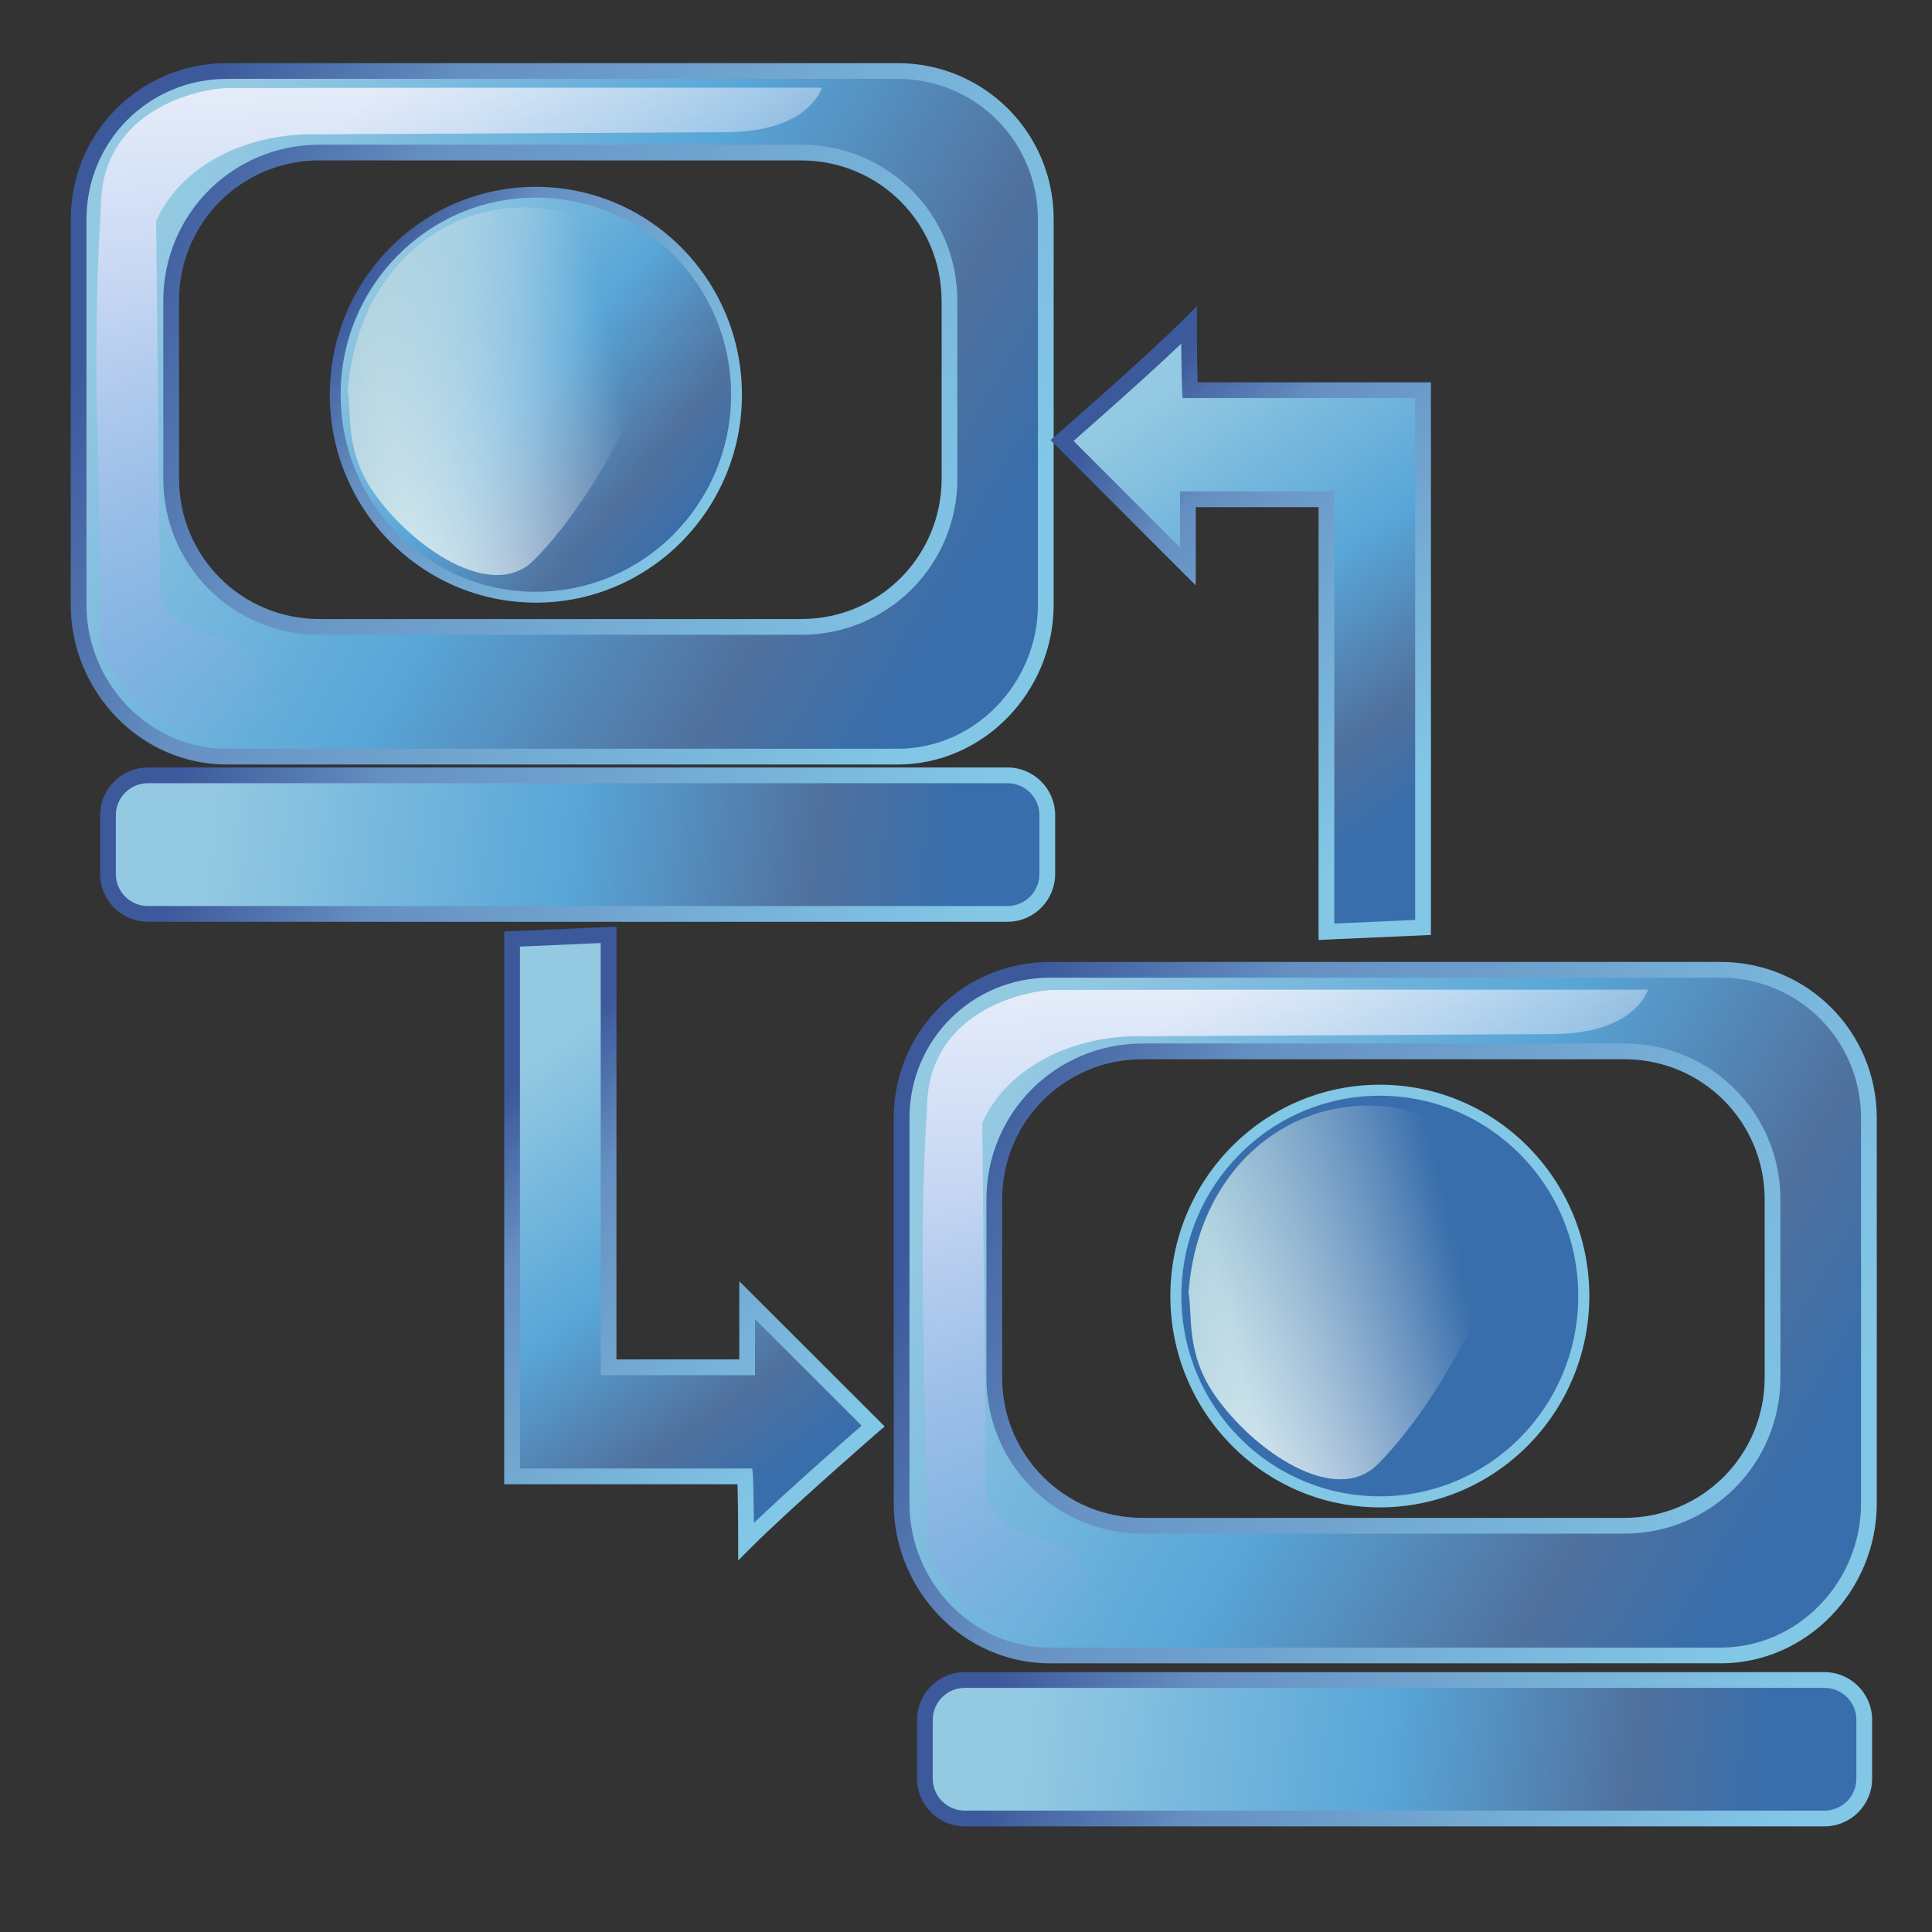 <?xml version="1.0" encoding="UTF-8" standalone="no"?>
<svg
   xmlns:dc="http://purl.org/dc/elements/1.1/"
   xmlns:cc="http://creativecommons.org/ns#"
   xmlns:rdf="http://www.w3.org/1999/02/22-rdf-syntax-ns#"
   xmlns:svg="http://www.w3.org/2000/svg"
   xmlns="http://www.w3.org/2000/svg"
   xmlns:xlink="http://www.w3.org/1999/xlink"
   xmlns:sodipodi="http://sodipodi.sourceforge.net/DTD/sodipodi-0.dtd"
   xmlns:inkscape="http://www.inkscape.org/namespaces/inkscape"
   xml:space="preserve"
   width="256"
   height="256"
   style="fill-rule:evenodd"
   viewBox="0 0 256 256"
   id="svg2"
   version="1.1"
   inkscape:version="0.48.3.1 r9886"
   sodipodi:docname="network-transmit-receive.svg"><rect x="0" y="0" width="256" height="256" fill="#333333" stroke="none"/><sodipodi:namedview
   pagecolor="#ffffff"
   bordercolor="#666666"
   borderopacity="1"
   objecttolerance="10"
   gridtolerance="10"
   guidetolerance="10"
   inkscape:pageopacity="0"
   inkscape:pageshadow="2"
   inkscape:window-width="1918"
   inkscape:window-height="1032"
   id="namedview111"
   showgrid="false"
   inkscape:zoom="2.2250293"
   inkscape:cx="150"
   inkscape:cy="150"
   inkscape:window-x="0"
   inkscape:window-y="25"
   inkscape:window-maximized="1"
   inkscape:current-layer="svg2" />
 <defs
   id="defs4"><style
   type="text/css"
   id="style6">
   
    .fil17 {fill:url(#id8)}
    .fil16 {fill:url(#id9)}
    .fil4 {fill:url(#id10)}
    .fil6 {fill:url(#id11)}
    .fil0 {fill:url(#id12)}
    .fil2 {fill:url(#id13)}
    .fil12 {fill:url(#id14)}
    .fil14 {fill:url(#id15)}
    .fil15 {fill:url(#id16)}
    .fil10 {fill:url(#id17)}
    .fil8 {fill:url(#id18)}
    .fil5 {fill:url(#id19);fill-rule:nonzero}
    .fil7 {fill:url(#id20);fill-rule:nonzero}
    .fil1 {fill:url(#id21);fill-rule:nonzero}
    .fil3 {fill:url(#id22);fill-rule:nonzero}
    .fil13 {fill:url(#id23);fill-rule:nonzero}
    .fil11 {fill:url(#id24);fill-rule:nonzero}
    .fil9 {fill:url(#id25);fill-rule:nonzero}
   
  </style><mask
   id="id0">
  <linearGradient
   id="id1"
   gradientUnits="userSpaceOnUse"
   x1="68.707"
   y1="67.729"
   x2="86.781"
   y2="63.479">
   <stop
   offset="0"
   style="stop-opacity:1; stop-color:white"
   id="stop10" />
   <stop
   offset="1"
   style="stop-opacity:0; stop-color:white"
   id="stop12" />
  </linearGradient>
      <rect
   style="fill:url(#id1)"
   x="63.427"
   y="49.295"
   width="28.634"
   height="32.618"
   id="rect14" />
     </mask><mask
   id="id2">
  <linearGradient
   id="id3"
   gradientUnits="userSpaceOnUse"
   x1="198.135"
   y1="205.957"
   x2="216.209"
   y2="201.708">
   <stop
   offset="0"
   style="stop-opacity:1; stop-color:white"
   id="stop18" />
   <stop
   offset="1"
   style="stop-opacity:0; stop-color:white"
   id="stop20" />
  </linearGradient>
      <rect
   style="fill:url(#id3)"
   x="192.855"
   y="187.523"
   width="28.634"
   height="32.618"
   id="rect22" />
     </mask><mask
   id="id4">
  <linearGradient
   id="id5"
   gradientUnits="userSpaceOnUse"
   x1="154.311"
   y1="181.087"
   x2="194.094"
   y2="231.006">
   <stop
   offset="0"
   style="stop-opacity:1; stop-color:white"
   id="stop26" />
   <stop
   offset="0.651"
   style="stop-opacity:0.502; stop-color:white"
   id="stop28" />
   <stop
   offset="1"
   style="stop-opacity:0; stop-color:white"
   id="stop30" />
  </linearGradient>
     <rect
   style="fill:url(#id5)"
   x="96.58"
   y="153.595"
   width="155.244"
   height="104.904"
   id="rect32" />
    </mask><mask
   id="id6">
  <linearGradient
   id="id7"
   gradientUnits="userSpaceOnUse"
   x1="27.614"
   y1="42.766"
   x2="67.396"
   y2="92.685">
   <stop
   offset="0"
   style="stop-opacity:1; stop-color:white"
   id="stop36" />
   <stop
   offset="0.651"
   style="stop-opacity:0.502; stop-color:white"
   id="stop38" />
   <stop
   offset="1"
   style="stop-opacity:0; stop-color:white"
   id="stop40" />
  </linearGradient>
     <rect
   style="fill:url(#id7)"
   x="-30.115"
   y="15.274"
   width="155.242"
   height="104.904"
   id="rect42" />
    </mask><linearGradient
   id="id8"
   gradientUnits="userSpaceOnUse"
   x1="44.957"
   y1="16.55"
   x2="50.054"
   y2="118.902">
   <stop
   offset="0"
   style="stop-color:#E7EEFA"
   id="stop45" />
   <stop
   offset="1"
   style="stop-color:#7DA2E3"
   id="stop47" />
  </linearGradient><linearGradient
   id="id9"
   gradientUnits="userSpaceOnUse"
   xlink:href="#id8"
   x1="171.654"
   y1="154.871"
   x2="176.751"
   y2="257.223">
  </linearGradient><linearGradient
   id="id10"
   gradientUnits="userSpaceOnUse"
   x1="30.762"
   y1="128.526"
   x2="143.509"
   y2="142.256">
   <stop
   offset="0"
   style="stop-color:#94C9E2"
   id="stop51" />
   <stop
   offset="0.49"
   style="stop-color:#58A6D8"
   id="stop53" />
   <stop
   offset="0.82"
   style="stop-color:#50719E"
   id="stop55" />
   <stop
   offset="1"
   style="stop-color:#386EAB"
   id="stop57" />
  </linearGradient><linearGradient
   id="id11"
   gradientUnits="userSpaceOnUse"
   xlink:href="#id10"
   x1="156.089"
   y1="267.303"
   x2="268.842"
   y2="281.039">
  </linearGradient><linearGradient
   id="id12"
   gradientUnits="userSpaceOnUse"
   xlink:href="#id10"
   x1="26.914"
   y1="35.43"
   x2="142.625"
   y2="103.169">
  </linearGradient><linearGradient
   id="id13"
   gradientUnits="userSpaceOnUse"
   xlink:href="#id10"
   x1="153.175"
   y1="173.318"
   x2="268.899"
   y2="241.062">
  </linearGradient><linearGradient
   id="id14"
   gradientUnits="userSpaceOnUse"
   xlink:href="#id10"
   x1="68.464"
   y1="56.152"
   x2="93.061"
   y2="76.649">
  </linearGradient><linearGradient
   id="id15"
   gradientUnits="userSpaceOnUse"
   x1="66.728"
   y1="62.76"
   x2="88.76"
   y2="68.448">
   <stop
   offset="0"
   style="stop-color:#B3D5E1"
   id="stop64" />
   <stop
   offset="1"
   style="stop-color:white"
   id="stop66" />
  </linearGradient><linearGradient
   id="id16"
   gradientUnits="userSpaceOnUse"
   xlink:href="#id15"
   x1="196.156"
   y1="200.988"
   x2="218.188"
   y2="206.676">
  </linearGradient><linearGradient
   id="id17"
   gradientUnits="userSpaceOnUse"
   xlink:href="#id10"
   x1="167.694"
   y1="72.464"
   x2="210.594"
   y2="131.978">
  </linearGradient><linearGradient
   id="id18"
   gradientUnits="userSpaceOnUse"
   xlink:href="#id10"
   x1="83.326"
   y1="166.007"
   x2="126.225"
   y2="225.521">
  </linearGradient><linearGradient
   id="id19"
   gradientUnits="userSpaceOnUse"
   x1="149.042"
   y1="141.701"
   x2="25.228"
   y2="129.083">
   <stop
   offset="0"
   style="stop-color:#82C7E6"
   id="stop72" />
   <stop
   offset="0.741"
   style="stop-color:#6690C2"
   id="stop74" />
   <stop
   offset="1"
   style="stop-color:#3C599B"
   id="stop76" />
  </linearGradient><linearGradient
   id="id20"
   gradientUnits="userSpaceOnUse"
   xlink:href="#id19"
   x1="274.377"
   y1="280.48"
   x2="150.555"
   y2="267.864">
  </linearGradient><linearGradient
   id="id21"
   gradientUnits="userSpaceOnUse"
   xlink:href="#id19"
   x1="149.377"
   y1="98.38"
   x2="20.161"
   y2="40.219">
  </linearGradient><linearGradient
   id="id22"
   gradientUnits="userSpaceOnUse"
   xlink:href="#id19"
   x1="275.651"
   y1="236.271"
   x2="146.421"
   y2="178.113">
  </linearGradient><linearGradient
   id="id23"
   gradientUnits="userSpaceOnUse"
   xlink:href="#id19"
   x1="94.727"
   y1="75.287"
   x2="66.796"
   y2="57.514">
  </linearGradient><linearGradient
   id="id24"
   gradientUnits="userSpaceOnUse"
   xlink:href="#id19"
   x1="214.037"
   y1="127.856"
   x2="163.686"
   y2="74.941">
  </linearGradient><linearGradient
   id="id25"
   gradientUnits="userSpaceOnUse"
   xlink:href="#id19"
   x1="130.236"
   y1="223.05"
   x2="79.878"
   y2="170.135">
  </linearGradient><linearGradient
   inkscape:collect="always"
   xlink:href="#id10"
   id="linearGradient3090"
   gradientUnits="userSpaceOnUse"
   x1="30.762"
   y1="128.526"
   x2="143.509"
   y2="142.256" /><linearGradient
   inkscape:collect="always"
   xlink:href="#id19"
   id="linearGradient3092"
   gradientUnits="userSpaceOnUse"
   x1="149.042"
   y1="141.701"
   x2="25.228"
   y2="129.083" /><linearGradient
   inkscape:collect="always"
   xlink:href="#id10"
   id="linearGradient3094"
   gradientUnits="userSpaceOnUse"
   x1="68.464"
   y1="56.152"
   x2="93.061"
   y2="76.649" /><linearGradient
   inkscape:collect="always"
   xlink:href="#id19"
   id="linearGradient3096"
   gradientUnits="userSpaceOnUse"
   x1="94.727"
   y1="75.287"
   x2="66.796"
   y2="57.514" /><linearGradient
   inkscape:collect="always"
   xlink:href="#id15"
   id="linearGradient3098"
   gradientUnits="userSpaceOnUse"
   x1="66.728"
   y1="62.76"
   x2="88.76"
   y2="68.448" /><linearGradient
   inkscape:collect="always"
   xlink:href="#id8"
   id="linearGradient3100"
   gradientUnits="userSpaceOnUse"
   x1="44.957"
   y1="16.55"
   x2="50.054"
   y2="118.902" />
  
  
 <linearGradient
   inkscape:collect="always"
   xlink:href="#id10"
   id="linearGradient3106"
   gradientUnits="userSpaceOnUse"
   x1="26.914"
   y1="35.43"
   x2="142.625"
   y2="103.169" /><linearGradient
   inkscape:collect="always"
   xlink:href="#id19"
   id="linearGradient3108"
   gradientUnits="userSpaceOnUse"
   x1="149.377"
   y1="98.38"
   x2="20.161"
   y2="40.219" /><linearGradient
   inkscape:collect="always"
   xlink:href="#id10"
   id="linearGradient3110"
   gradientUnits="userSpaceOnUse"
   x1="153.175"
   y1="173.318"
   x2="268.899"
   y2="241.062" /><linearGradient
   inkscape:collect="always"
   xlink:href="#id19"
   id="linearGradient3112"
   gradientUnits="userSpaceOnUse"
   x1="275.651"
   y1="236.271"
   x2="146.421"
   y2="178.113" /><linearGradient
   inkscape:collect="always"
   xlink:href="#id10"
   id="linearGradient3114"
   gradientUnits="userSpaceOnUse"
   x1="30.762"
   y1="128.526"
   x2="143.509"
   y2="142.256" /><linearGradient
   inkscape:collect="always"
   xlink:href="#id19"
   id="linearGradient3116"
   gradientUnits="userSpaceOnUse"
   x1="149.042"
   y1="141.701"
   x2="25.228"
   y2="129.083" /><linearGradient
   inkscape:collect="always"
   xlink:href="#id10"
   id="linearGradient3118"
   gradientUnits="userSpaceOnUse"
   x1="156.089"
   y1="267.303"
   x2="268.842"
   y2="281.039" /><linearGradient
   inkscape:collect="always"
   xlink:href="#id19"
   id="linearGradient3120"
   gradientUnits="userSpaceOnUse"
   x1="274.377"
   y1="280.48"
   x2="150.555"
   y2="267.864" /><linearGradient
   inkscape:collect="always"
   xlink:href="#id10"
   id="linearGradient3122"
   gradientUnits="userSpaceOnUse"
   x1="83.326"
   y1="166.007"
   x2="126.225"
   y2="225.521" /><linearGradient
   inkscape:collect="always"
   xlink:href="#id19"
   id="linearGradient3124"
   gradientUnits="userSpaceOnUse"
   x1="130.236"
   y1="223.05"
   x2="79.878"
   y2="170.135" /><linearGradient
   inkscape:collect="always"
   xlink:href="#id10"
   id="linearGradient3126"
   gradientUnits="userSpaceOnUse"
   x1="167.694"
   y1="72.464"
   x2="210.594"
   y2="131.978" /><linearGradient
   inkscape:collect="always"
   xlink:href="#id19"
   id="linearGradient3128"
   gradientUnits="userSpaceOnUse"
   x1="214.037"
   y1="127.856"
   x2="163.686"
   y2="74.941" /><linearGradient
   inkscape:collect="always"
   xlink:href="#id10"
   id="linearGradient3130"
   gradientUnits="userSpaceOnUse"
   x1="68.464"
   y1="56.152"
   x2="93.061"
   y2="76.649" /><linearGradient
   inkscape:collect="always"
   xlink:href="#id19"
   id="linearGradient3132"
   gradientUnits="userSpaceOnUse"
   x1="94.727"
   y1="75.287"
   x2="66.796"
   y2="57.514" /><linearGradient
   inkscape:collect="always"
   xlink:href="#id15"
   id="linearGradient3134"
   gradientUnits="userSpaceOnUse"
   x1="66.728"
   y1="62.76"
   x2="88.76"
   y2="68.448" /><linearGradient
   inkscape:collect="always"
   xlink:href="#id10"
   id="linearGradient3136"
   gradientUnits="userSpaceOnUse"
   x1="68.464"
   y1="56.152"
   x2="93.061"
   y2="76.649" /><linearGradient
   inkscape:collect="always"
   xlink:href="#id19"
   id="linearGradient3138"
   gradientUnits="userSpaceOnUse"
   x1="94.727"
   y1="75.287"
   x2="66.796"
   y2="57.514" /><linearGradient
   inkscape:collect="always"
   xlink:href="#id15"
   id="linearGradient3140"
   gradientUnits="userSpaceOnUse"
   x1="196.156"
   y1="200.988"
   x2="218.188"
   y2="206.676" /><linearGradient
   inkscape:collect="always"
   xlink:href="#id8"
   id="linearGradient3142"
   gradientUnits="userSpaceOnUse"
   x1="171.654"
   y1="154.871"
   x2="176.751"
   y2="257.223" /><linearGradient
   inkscape:collect="always"
   xlink:href="#id8"
   id="linearGradient3144"
   gradientUnits="userSpaceOnUse"
   x1="44.957"
   y1="16.55"
   x2="50.054"
   y2="118.902" />
   
   
   
   
   
   
   
   
   
   
   
   
   
   
   
   
  <linearGradient
   inkscape:collect="always"
   xlink:href="#id19"
   id="linearGradient3157"
   gradientUnits="userSpaceOnUse"
   x1="214.037"
   y1="127.856"
   x2="163.686"
   y2="74.941"
   gradientTransform="matrix(0.864,0,0,0.864,1.277,-5.023)" /><linearGradient
   inkscape:collect="always"
   xlink:href="#id10"
   id="linearGradient3160"
   gradientUnits="userSpaceOnUse"
   x1="167.694"
   y1="72.464"
   x2="210.594"
   y2="131.978"
   gradientTransform="matrix(0.864,0,0,0.864,1.277,-5.023)" /><linearGradient
   inkscape:collect="always"
   xlink:href="#id19"
   id="linearGradient3163"
   gradientUnits="userSpaceOnUse"
   x1="130.236"
   y1="223.05"
   x2="79.878"
   y2="170.135"
   gradientTransform="matrix(0.864,0,0,0.864,1.277,-5.023)" /><linearGradient
   inkscape:collect="always"
   xlink:href="#id10"
   id="linearGradient3166"
   gradientUnits="userSpaceOnUse"
   x1="83.326"
   y1="166.007"
   x2="126.225"
   y2="225.521"
   gradientTransform="matrix(0.864,0,0,0.864,1.277,-5.023)" /><linearGradient
   inkscape:collect="always"
   xlink:href="#id19"
   id="linearGradient3169"
   gradientUnits="userSpaceOnUse"
   x1="274.377"
   y1="280.48"
   x2="150.555"
   y2="267.864"
   gradientTransform="matrix(0.864,0,0,0.864,1.277,-5.023)" /><linearGradient
   inkscape:collect="always"
   xlink:href="#id10"
   id="linearGradient3172"
   gradientUnits="userSpaceOnUse"
   x1="156.089"
   y1="267.303"
   x2="268.842"
   y2="281.039"
   gradientTransform="matrix(0.864,0,0,0.864,1.277,-5.023)" /><linearGradient
   inkscape:collect="always"
   xlink:href="#id19"
   id="linearGradient3175"
   gradientUnits="userSpaceOnUse"
   x1="149.042"
   y1="141.701"
   x2="25.228"
   y2="129.083"
   gradientTransform="matrix(0.864,0,0,0.864,1.277,-5.023)" /><linearGradient
   inkscape:collect="always"
   xlink:href="#id10"
   id="linearGradient3178"
   gradientUnits="userSpaceOnUse"
   x1="30.762"
   y1="128.526"
   x2="143.509"
   y2="142.256"
   gradientTransform="matrix(0.864,0,0,0.864,1.277,-5.023)" /><linearGradient
   inkscape:collect="always"
   xlink:href="#id19"
   id="linearGradient3181"
   gradientUnits="userSpaceOnUse"
   x1="275.651"
   y1="236.271"
   x2="146.421"
   y2="178.113"
   gradientTransform="matrix(0.864,0,0,0.864,1.277,-5.023)" /><linearGradient
   inkscape:collect="always"
   xlink:href="#id10"
   id="linearGradient3184"
   gradientUnits="userSpaceOnUse"
   x1="153.175"
   y1="173.318"
   x2="268.899"
   y2="241.062"
   gradientTransform="matrix(0.864,0,0,0.864,1.277,-5.023)" /><linearGradient
   inkscape:collect="always"
   xlink:href="#id19"
   id="linearGradient3187"
   gradientUnits="userSpaceOnUse"
   x1="149.377"
   y1="98.38"
   x2="20.161"
   y2="40.219"
   gradientTransform="matrix(0.864,0,0,0.864,1.277,-5.023)" /><linearGradient
   inkscape:collect="always"
   xlink:href="#id10"
   id="linearGradient3190"
   gradientUnits="userSpaceOnUse"
   x1="26.914"
   y1="35.43"
   x2="142.625"
   y2="103.169"
   gradientTransform="matrix(0.864,0,0,0.864,1.277,-5.023)" /><linearGradient
   inkscape:collect="always"
   xlink:href="#id10"
   id="linearGradient3192"
   gradientUnits="userSpaceOnUse"
   x1="68.464"
   y1="56.152"
   x2="93.061"
   y2="76.649" /><linearGradient
   inkscape:collect="always"
   xlink:href="#id19"
   id="linearGradient3194"
   gradientUnits="userSpaceOnUse"
   x1="94.727"
   y1="75.287"
   x2="66.796"
   y2="57.514" /><linearGradient
   inkscape:collect="always"
   xlink:href="#id15"
   id="linearGradient3196"
   gradientUnits="userSpaceOnUse"
   x1="66.728"
   y1="62.76"
   x2="88.76"
   y2="68.448" /><linearGradient
   inkscape:collect="always"
   xlink:href="#id10"
   id="linearGradient3198"
   gradientUnits="userSpaceOnUse"
   x1="68.464"
   y1="56.152"
   x2="93.061"
   y2="76.649" /><linearGradient
   inkscape:collect="always"
   xlink:href="#id19"
   id="linearGradient3200"
   gradientUnits="userSpaceOnUse"
   x1="94.727"
   y1="75.287"
   x2="66.796"
   y2="57.514" /><linearGradient
   inkscape:collect="always"
   xlink:href="#id15"
   id="linearGradient3202"
   gradientUnits="userSpaceOnUse"
   x1="196.156"
   y1="200.988"
   x2="218.188"
   y2="206.676" /></defs>
 <path
   id="_147992448"
   class="fil0"
   d="m 42.324,20.214 63.844,0 c 10.887,0 19.643,8.746 19.643,19.643 l 0.003,23.569 c 0,10.892 -8.758,19.644 -19.645,19.644 l -63.844,0 c -10.894,0 -19.644,-8.752 -19.644,-19.644 l 0,-23.569 c 0,-10.899 8.75,-19.641 19.644,-19.643 z M 30.045,9.406 c -10.897,0 -19.629,8.754 -19.629,19.644 l 0,51.072 c 0,10.899 8.732,20.135 19.626,20.135 l 88.885,0 c 10.894,0 19.644,-9.236 19.644,-20.135 l 0,-51.072 c 0,-10.89 -8.75,-19.642 -19.644,-19.642 l -88.883,-0.002 z"
   inkscape:connector-curvature="0"
   style="fill:url(#linearGradient3190)" /><path
   id="_141786496"
   class="fil1"
   d="m 42.324,19.171 63.842,0 c 5.734,0 10.906,2.304 14.646,6.043 3.737,3.737 6.042,8.909 6.042,14.643 l -0.005,0 0.003,23.569 0.005,0 c 0,5.732 -2.306,10.905 -6.044,14.643 -3.739,3.738 -8.914,6.044 -14.646,6.044 l -63.842,0 c -5.735,0 -10.908,-2.305 -14.645,-6.042 C 23.942,74.333 21.638,69.161 21.638,63.426 l 0,-23.569 c 0,-5.737 2.304,-10.908 6.04,-14.645 3.735,-3.735 8.909,-6.037 14.647,-6.038 l 0,-0.004 z m 63.842,2.086 -63.842,0 0,-0.005 c -5.155,0.001 -9.809,2.074 -13.171,5.437 -3.359,3.358 -5.43,8.009 -5.43,13.168 l 0,23.569 c 0,5.157 2.072,9.809 5.431,13.169 3.359,3.359 8.011,5.431 13.169,5.431 l 63.842,0 c 5.156,0 9.809,-2.072 13.171,-5.432 3.361,-3.361 5.433,-8.012 5.433,-13.168 l 0.003,0 -0.003,-23.569 -0.005,0 c 0,-5.159 -2.072,-9.809 -5.431,-13.168 -3.361,-3.361 -8.012,-5.432 -13.169,-5.432 z M 30.046,10.45 c -5.161,0 -9.807,2.069 -13.159,5.425 -3.359,3.361 -5.427,8.015 -5.427,13.175 l 0,51.072 c 0,5.205 2.098,10.011 5.498,13.498 3.349,3.436 7.966,5.595 13.086,5.595 l 88.885,0 c 5.123,0 9.744,-2.16 13.097,-5.597 3.404,-3.487 5.504,-8.292 5.504,-13.496 l 0,-51.072 c 0,-5.157 -2.072,-9.808 -5.432,-13.167 -3.359,-3.359 -8.01,-5.431 -13.168,-5.431 l 0,-0.004 -88.883,-0.002 0,0.004 z m -14.635,3.958 c 3.736,-3.739 8.904,-6.044 14.635,-6.044 l 0,0.004 88.883,0.004 0,-0.005 c 5.735,0 10.906,2.304 14.645,6.042 3.737,3.737 6.042,8.909 6.042,14.642 l 0,51.072 c 0,5.761 -2.328,11.082 -6.099,14.947 -3.733,3.828 -8.881,6.232 -14.587,6.232 l -88.885,0 c -5.705,0 -10.848,-2.404 -14.578,-6.23 C 11.698,91.206 9.373,85.885 9.373,80.123 l 0,-51.072 c 0,-5.731 2.301,-10.904 6.037,-14.642 z"
   inkscape:connector-curvature="0"
   style="fill:url(#linearGradient3187);fill-rule:nonzero" /><path
   id="_146415520"
   class="fil2"
   d="m 151.392,139.311 63.835,0 c 10.894,0 19.644,8.746 19.644,19.643 l 0,23.569 c 0,10.897 -8.75,19.647 -19.647,19.647 l -63.833,0 c -10.904,0 -19.644,-8.75 -19.644,-19.647 l 0,-23.569 c 0,-10.897 8.74,-19.641 19.644,-19.643 z m -12.281,-10.805 c -10.894,0 -19.644,8.751 -19.644,19.643 l 0,51.067 c 0,10.904 8.75,20.143 19.644,20.143 l 88.885,-0.003 c 10.885,0 19.644,-9.234 19.644,-20.138 l 0,-51.072 c 0,-10.89 -8.759,-19.641 -19.647,-19.641 l -88.883,0 z"
   inkscape:connector-curvature="0"
   style="fill:url(#linearGradient3184)" /><path
   id="_146022640"
   class="fil3"
   d="m 151.392,138.267 63.836,0 c 5.735,0 10.908,2.304 14.645,6.042 3.737,3.737 6.041,8.909 6.041,14.645 l 0,23.569 c 0,5.737 -2.304,10.91 -6.042,14.648 -3.737,3.738 -8.91,6.042 -14.647,6.042 l -63.833,0 c -5.74,0 -10.91,-2.304 -14.646,-6.04 -3.738,-3.739 -6.041,-8.914 -6.041,-14.651 l 0,-23.569 c 0,-5.737 2.303,-10.909 6.04,-14.647 3.733,-3.732 8.906,-6.035 14.647,-6.035 l 0,-0.005 z m 63.836,2.086 -63.836,0 0,-0.003 c -5.159,0 -9.81,2.073 -13.172,5.433 -3.359,3.358 -5.429,8.011 -5.429,13.171 l 0,23.569 c 0,5.161 2.071,9.814 5.43,13.174 3.358,3.359 8.009,5.43 13.171,5.43 l 63.833,0 c 5.161,0 9.811,-2.072 13.172,-5.431 3.361,-3.361 5.431,-8.012 5.431,-13.173 l 0,-23.569 c 0,-5.16 -2.072,-9.81 -5.43,-13.169 -3.361,-3.359 -8.011,-5.431 -13.169,-5.431 z m -76.118,-10.805 c -5.159,0 -9.81,2.073 -13.169,5.431 -3.359,3.361 -5.431,8.012 -5.431,13.169 l 0,51.067 c 0,5.206 2.102,10.012 5.503,13.502 3.353,3.438 7.975,5.598 13.098,5.598 l 0,0.003 88.885,-0.003 0,-0.003 c 5.119,0 9.743,-2.159 13.097,-5.6 3.401,-3.487 5.504,-8.291 5.504,-13.496 l 0,-51.071 c 0,-5.156 -2.073,-9.807 -5.433,-13.166 -3.362,-3.361 -8.013,-5.433 -13.169,-5.433 l -88.883,0 z m -14.645,3.956 c 3.737,-3.737 8.91,-6.042 14.645,-6.042 l 88.883,0 c 5.732,0 10.906,2.306 14.645,6.044 3.738,3.737 6.044,8.909 6.044,14.641 l 0,51.071 c 0,5.762 -2.329,11.082 -6.099,14.947 -3.735,3.829 -8.885,6.234 -14.587,6.234 l 0,-0.005 -88.885,0.003 0,0.005 c -5.706,0 -10.855,-2.405 -14.588,-6.234 -3.771,-3.866 -6.098,-9.189 -6.098,-14.952 l 0,-51.067 c 0,-5.734 2.304,-10.906 6.042,-14.645 z"
   inkscape:connector-curvature="0"
   style="fill:url(#linearGradient3181);fill-rule:nonzero" /><path
   id="_141803472"
   class="fil4"
   d="m 19.595,102.739 113.899,0 c 2.917,0 5.276,2.366 5.276,5.279 l 0,7.785 c 0,2.93 -2.361,5.294 -5.278,5.294 l -113.896,0 c -2.917,0 -5.288,-2.363 -5.288,-5.294 l 0,-7.785 c 0,-2.913 2.368,-5.277 5.288,-5.279 z"
   inkscape:connector-curvature="0"
   style="fill:url(#linearGradient3178)" /><path
   id="_52905752"
   class="fil5"
   d="m 19.595,101.695 113.9,0 c 1.743,0 3.322,0.71 4.468,1.855 1.142,1.144 1.851,2.726 1.851,4.468 l 0,7.785 c 0,1.75 -0.707,3.333 -1.849,4.478 -1.145,1.149 -2.728,1.859 -4.472,1.859 l -113.896,0 c -1.744,0 -3.329,-0.71 -4.478,-1.86 -1.143,-1.144 -1.852,-2.728 -1.852,-4.477 l 0,-7.785 c 0,-1.742 0.71,-3.323 1.858,-4.469 1.143,-1.141 2.726,-1.848 4.472,-1.851 l 0,-0.003 z m 113.9,2.086 -113.9,0 0,-0.003 c -1.17,0 -2.234,0.478 -3.005,1.247 -0.765,0.764 -1.239,1.823 -1.239,2.993 l 0,7.785 c 0,1.179 0.476,2.243 1.242,3.01 0.766,0.766 1.829,1.241 3.002,1.241 l 113.896,0 c 1.173,0 2.232,-0.475 2.997,-1.24 0.764,-0.768 1.239,-1.831 1.239,-3.011 l 0,-7.785 c 0,-1.172 -0.475,-2.233 -1.241,-3.001 -0.763,-0.763 -1.821,-1.236 -2.991,-1.236 z"
   inkscape:connector-curvature="0"
   style="fill:url(#linearGradient3175);fill-rule:nonzero" /><path
   id="_52127880"
   class="fil6"
   d="m 127.848,222.608 113.891,0 c 2.916,0 5.285,2.361 5.285,5.277 l 0,7.799 c 0,2.916 -2.372,5.277 -5.288,5.277 l -113.888,0 c -2.917,0 -5.295,-2.361 -5.295,-5.277 l 0.003,-7.799 c 0,-2.916 2.375,-5.277 5.292,-5.277 z"
   inkscape:connector-curvature="0"
   style="fill:url(#linearGradient3172)" /><path
   id="_143791936"
   class="fil7"
   d="m 127.848,221.565 113.891,0 c 1.744,0 3.326,0.708 4.471,1.851 1.146,1.146 1.857,2.728 1.857,4.47 l 0,7.799 c 0,1.743 -0.711,3.323 -1.858,4.469 -1.146,1.144 -2.729,1.852 -4.472,1.852 l -113.888,0 c -1.744,0 -3.329,-0.709 -4.477,-1.853 -1.149,-1.144 -1.86,-2.723 -1.86,-4.468 l 0.003,0 8.6e-4,-7.799 -0.003,0 c 0,-1.743 0.713,-3.323 1.86,-4.469 1.148,-1.144 2.733,-1.852 4.476,-1.852 z m 113.891,2.086 -113.891,0 c -1.174,0 -2.239,0.475 -3.009,1.242 -0.765,0.763 -1.241,1.822 -1.241,2.992 l -0.003,0 -0.003,7.799 0.005,0 c 0,1.17 0.476,2.23 1.242,2.992 0.769,0.768 1.834,1.242 3.009,1.242 l 113.888,0 c 1.174,0 2.237,-0.475 3.005,-1.241 0.764,-0.764 1.239,-1.822 1.239,-2.993 l 0,-7.799 c 0,-1.172 -0.475,-2.23 -1.239,-2.993 -0.767,-0.766 -1.83,-1.241 -3.003,-1.241 z"
   inkscape:connector-curvature="0"
   style="fill:url(#linearGradient3169);fill-rule:nonzero" /><path
   id="_141127936"
   class="fil8"
   d="m 80.639,123.87 0,57.303 18.361,0 0,-8.896 16.694,16.677 c 0,0 -11.743,10.203 -16.838,15.302 0,-5.826 -0.129,-8.63 -0.129,-8.63 0,0 -17.755,0 -30.873,0 0,-7.22 0,-71.196 0,-71.196 l 12.786,-0.561 z"
   inkscape:connector-curvature="0"
   style="fill:url(#linearGradient3166)" /><path
   id="_146808232"
   class="fil9"
   d="m 81.683,123.87 0,56.258 16.274,0 0,-7.851 0,-2.513 1.778,1.775 16.694,16.677 0.796,0.796 -0.854,0.732 c -0.033,0.029 -11.709,10.175 -16.777,15.246 l -1.781,1.782 0,-2.516 c 0,-3.836 -0.054,-6.335 -0.091,-7.588 l -29.867,0 -1.044,0 0,-1.044 0,-71.196 0,-0.995 0.998,-0.044 12.786,-0.559 1.088,-0.048 0,1.087 z m -2.086,57.302 0,-56.215 -10.7,0.469 0,69.157 29.83,0 0.959,0 0.08,0.958 c 0,0.006 0.096,2.06 0.124,6.255 4.634,-4.426 11.834,-10.753 14.28,-12.892 l -14.127,-14.113 0,6.381 0,1.044 -1.042,0 -18.361,0 -1.042,0 0,-1.044 z"
   inkscape:connector-curvature="0"
   style="fill:url(#linearGradient3163);fill-rule:nonzero" /><path
   id="_52840824"
   class="fil10"
   d="m 175.758,123.461 0,-57.303 -18.354,0 0,8.903 -16.676,-16.687 c 0,0 11.732,-10.213 16.831,-15.3 0,5.821 0.118,8.628 0.118,8.628 0,-0.002 17.755,0 30.883,0 0,7.231 0,71.191 0,71.191 l -12.802,0.568 z"
   inkscape:connector-curvature="0"
   style="fill:url(#linearGradient3160)" /><path
   id="_141874768"
   class="fil11"
   d="m 174.714,123.46 0,-56.258 -16.268,0 0,7.859 0,2.515 -1.78,-1.781 -16.676,-16.688 -0.794,-0.793 0.855,-0.732 c 0.034,-0.029 11.7,-10.183 16.774,-15.246 l 1.778,-1.772 0,2.511 c 0,3.851 0.048,6.329 0.083,7.588 l 4.081,0 0,-0.005 10.799,0 0,0.005 14.995,0 1.044,0.001 0,1.038 0,71.191 0,0.996 -0.999,0.043 -12.802,0.567 -1.088,0.049 0,-1.088 z m 2.086,-57.302 0,56.215 10.717,-0.475 0,-69.158 -13.952,0 0,0.004 -10.799,0 0,-0.004 -5.089,0 -0.996,0.001 -0.043,-0.998 c -8.6e-4,-0.029 -0.087,-2.087 -0.115,-6.211 -4.631,4.419 -11.829,10.751 -14.274,12.892 l 14.11,14.119 0,-6.386 0,-1.042 1.044,0 18.354,0 1.042,0 0,1.042 z"
   inkscape:connector-curvature="0"
   style="fill:url(#linearGradient3157);fill-rule:nonzero" /><g
   id="g99"
   transform="matrix(1.691,0,0,1.691,-65.564,-59.979)">
    <path
   id="_141672432"
   class="fil12"
   d="m 96.483,66.397 c 0,8.763 -7.041,15.87 -15.725,15.87 -8.678,0 -15.719,-7.105 -15.719,-15.87 0,-8.763 7.041,-15.862 15.719,-15.862 8.684,0 15.725,7.099 15.725,15.862 z"
   inkscape:connector-curvature="0"
   style="fill:url(#linearGradient3192)" />
    <path
   id="_143659040"
   class="fil13"
   d="m 96.91,66.397 c 0,4.497 -1.809,8.57 -4.731,11.52 -2.923,2.95 -6.962,4.775 -11.42,4.775 -4.457,0 -8.493,-1.826 -11.416,-4.775 -2.92,-2.95 -4.729,-7.023 -4.729,-11.52 0,-4.496 1.808,-8.566 4.729,-11.514 2.923,-2.95 6.959,-4.772 11.416,-4.772 4.46,0 8.497,1.823 11.42,4.771 2.922,2.948 4.731,7.02 4.731,11.516 z m -5.333,10.922 c 2.768,-2.795 4.482,-6.656 4.482,-10.922 0,-4.266 -1.712,-8.125 -4.48,-10.918 -2.768,-2.792 -6.594,-4.519 -10.82,-4.519 -4.223,0 -8.047,1.727 -10.815,4.521 -2.767,2.792 -4.479,6.651 -4.479,10.916 0,4.266 1.712,8.127 4.48,10.922 2.767,2.793 6.591,4.522 10.814,4.522 4.226,0 8.05,-1.729 10.818,-4.522 z"
   inkscape:connector-curvature="0"
   style="fill:url(#linearGradient3194);fill-rule:nonzero" />
    <path
   id="_141836000"
   class="fil14"
   style="fill:url(#linearGradient3196)"
   d="m 66.015,66.1 c 1.089,-13.662 14.677,-18.59 23.499,-10.389 4.042,3.758 -3.26,18.065 -8.939,23.683 -3.257,3.219 -9.513,-1.001 -12.547,-5.366 -2.213,-3.188 -1.708,-6.123 -2.014,-7.928 z"
   mask="url(#id0)"
   inkscape:connector-curvature="0" />
   </g><g
   id="g104"
   transform="matrix(1.719,0,0,1.719,-178.482,-180.029)">
    <path
   id="_141467616"
   class="fil12"
   d="m 225.913,204.627 c 0,8.764 -7.042,15.87 -15.725,15.87 -8.678,0 -15.721,-7.105 -15.721,-15.87 0,-8.763 7.042,-15.862 15.721,-15.862 8.683,0 15.725,7.099 15.725,15.862 z"
   inkscape:connector-curvature="0"
   style="fill:url(#linearGradient3198)" />
    <path
   id="_53172904"
   class="fil13"
   d="m 226.338,204.627 c 0,4.497 -1.808,8.57 -4.731,11.52 -2.923,2.95 -6.961,4.775 -11.419,4.775 -4.457,0 -8.494,-1.826 -11.416,-4.775 -2.922,-2.95 -4.729,-7.023 -4.729,-11.52 0,-4.496 1.808,-8.566 4.729,-11.514 2.922,-2.95 6.959,-4.772 11.416,-4.772 4.458,0 8.497,1.823 11.419,4.772 2.923,2.947 4.731,7.019 4.731,11.514 z m -5.332,10.922 c 2.768,-2.795 4.48,-6.656 4.48,-10.922 0,-4.266 -1.712,-8.125 -4.48,-10.916 -2.768,-2.793 -6.594,-4.521 -10.818,-4.521 -4.223,0 -8.047,1.727 -10.815,4.521 -2.768,2.792 -4.48,6.652 -4.48,10.916 0,4.266 1.714,8.127 4.48,10.922 2.768,2.795 6.593,4.522 10.815,4.522 4.224,0 8.05,-1.727 10.818,-4.522 z"
   inkscape:connector-curvature="0"
   style="fill:url(#linearGradient3200);fill-rule:nonzero" />
    <path
   id="_141157328"
   class="fil15"
   style="fill:url(#linearGradient3202)"
   d="m 195.444,204.329 c 1.088,-13.662 14.676,-18.59 23.498,-10.389 4.043,3.758 -3.26,18.065 -8.939,23.683 -3.255,3.221 -9.513,-1.001 -12.547,-5.366 -2.213,-3.186 -1.708,-6.123 -2.012,-7.928 z"
   mask="url(#id2)"
   inkscape:connector-curvature="0" />
   </g><path
   id="path4267"
   class="fil16"
   style="fill:url(#linearGradient3142)"
   d="m 140.688,238.252 c -2.112,19.703 37.205,28.863 23.951,7.289 -3.035,-4.937 -14.797,-3.038 -14.885,-11.458 l -0.591,-56.044 c 3.842,-8.633 14.074,-13.649 25.007,-13.301 l 62.423,-0.334 c 12.346,-0.065 14.427,-6.23 14.705,-6.818 -5.244,0 -63.305,-0.018 -90.968,0.051 -4.468,0.01 -19.639,3.218 -19.639,18.254 -1.384,21.134 -0.23,41.025 -0.003,62.361 z"
   inkscape:connector-curvature="0"
   sodipodi:nodetypes="ccsczzcszzc"
   mask="url(#id4)"
   transform="matrix(0.864,0,0,0.864,1.277,-5.023)" /><path
   id="path4267_0"
   class="fil17"
   style="fill:url(#linearGradient3144)"
   d="m 13.991,99.93 c -2.114,19.703 37.205,28.864 23.951,7.29 -3.035,-4.937 -14.797,-3.039 -14.886,-11.459 L 22.465,39.718 c 3.841,-8.634 14.074,-13.65 25.007,-13.303 l 62.422,-0.332 c 12.348,-0.065 14.428,-6.231 14.705,-6.819 -5.243,0 -63.305,-0.018 -90.966,0.051 -4.468,0.011 -19.64,3.219 -19.64,18.255 -1.384,21.133 -0.228,41.025 -0.001,62.36 z"
   inkscape:connector-curvature="0"
   sodipodi:nodetypes="ccsczzcszzc"
   mask="url(#id6)"
   transform="matrix(0.864,0,0,0.864,1.277,-5.023)" />
</svg>
